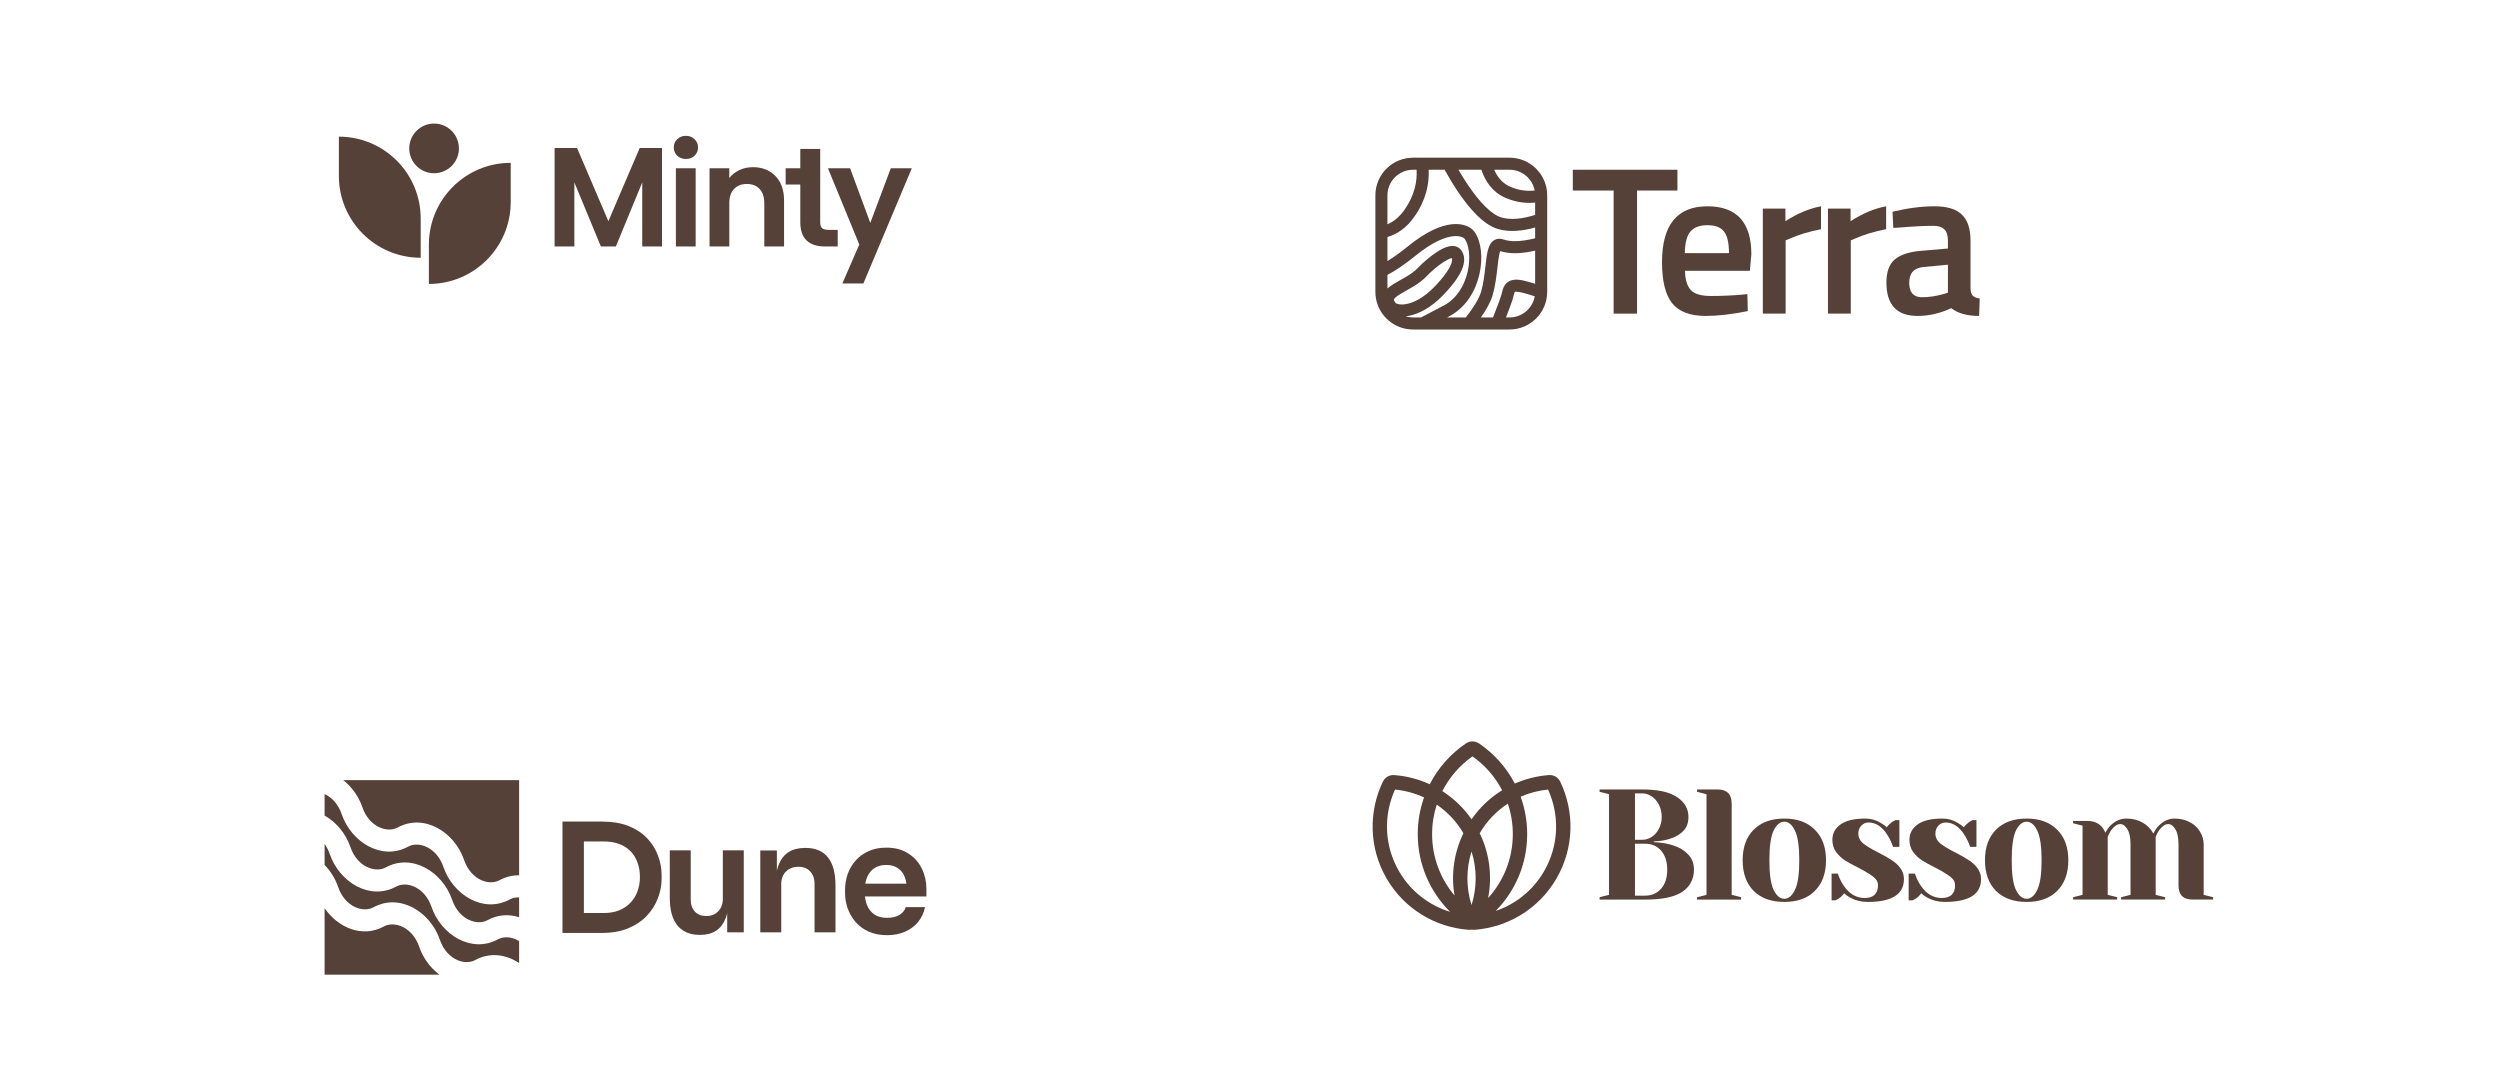 <svg width="608" height="264" viewBox="0 0 608 264" fill="none" xmlns="http://www.w3.org/2000/svg">
<g opacity="0.8">
<path d="M111.612 36.091C111.612 39.428 108.907 42.133 105.57 42.133C102.233 42.133 99.528 39.428 99.528 36.091C99.528 32.754 102.233 30.049 105.57 30.049C108.907 30.049 111.612 32.754 111.612 36.091Z" fill="#2B1105"/>
<path d="M102.313 62.686C91.323 62.686 82.413 53.777 82.413 42.786V33.234C93.403 33.234 102.314 42.144 102.314 53.134L102.313 62.686Z" fill="#2B1105"/>
<path d="M124.204 39.602C113.213 39.602 104.303 48.511 104.303 59.502V69.054C115.294 69.054 124.204 60.144 124.204 49.154V39.602Z" fill="#2B1105"/>
<path d="M161.001 35.987V59.947H156.195V44.362L149.776 59.947H146.138L139.685 44.362V59.947H134.879V35.987H140.337L147.957 53.802L155.577 35.987H161.001Z" fill="#2B1105"/>
<path d="M166.816 38.664C165.97 38.664 165.26 38.401 164.688 37.875C164.139 37.325 163.864 36.65 163.864 35.849C163.864 35.048 164.139 34.385 164.688 33.858C165.26 33.309 165.97 33.035 166.816 33.035C167.663 33.035 168.361 33.309 168.91 33.858C169.482 34.385 169.768 35.048 169.768 35.849C169.768 36.65 169.482 37.325 168.91 37.875C168.361 38.401 167.663 38.664 166.816 38.664ZM169.184 40.93V59.946H164.379V40.93H169.184Z" fill="#2B1105"/>
<path d="M183.097 40.655C185.363 40.655 187.193 41.376 188.59 42.817C189.986 44.236 190.684 46.227 190.684 48.79V59.946H185.878V49.442C185.878 47.932 185.5 46.776 184.745 45.975C183.99 45.151 182.96 44.74 181.656 44.74C180.328 44.74 179.276 45.151 178.498 45.975C177.743 46.776 177.365 47.932 177.365 49.442V59.946H172.559V40.929H177.365V43.298C178.006 42.474 178.818 41.833 179.802 41.376C180.809 40.895 181.907 40.655 183.097 40.655Z" fill="#2B1105"/>
<path d="M199.475 44.877V54.076C199.475 54.717 199.624 55.186 199.922 55.484C200.242 55.758 200.768 55.896 201.501 55.896H203.732V59.946H200.711C196.661 59.946 194.635 57.978 194.635 54.042V44.877H191.069V40.93H194.635V36.227H199.475V40.93V44.877Z" fill="#2B1105"/>
<path d="M221.749 40.93L209.976 68.939H204.861L208.98 59.466L201.359 40.93H206.749L211.657 54.214L216.635 40.93H221.749Z" fill="#2B1105"/>
<path d="M78.94 193.116C80.638 193.889 82.24 195.502 83.102 198.019C85.421 204.796 92.831 209.413 99.253 205.904C101.797 204.514 106.187 206.017 107.841 210.851C110.16 217.628 117.571 222.245 123.993 218.736C124.649 218.378 125.427 218.212 126.25 218.245V223.066C123.779 222.284 121.089 222.402 118.552 223.788C116.008 225.179 111.618 223.676 109.964 218.842C107.645 212.065 100.234 207.447 93.812 210.956C91.268 212.347 86.878 210.844 85.224 206.009C84.098 202.719 81.771 199.937 78.94 198.348V193.116Z" fill="#2B1105"/>
<path d="M83.46 189.724C85.546 191.356 87.219 193.665 88.121 196.301C89.775 201.136 94.165 202.639 96.709 201.249C103.131 197.74 110.542 202.357 112.86 209.133C114.515 213.968 118.904 215.471 121.449 214.081C123.02 213.222 124.65 212.85 126.25 212.877V189.724H83.46Z" fill="#2B1105"/>
<path d="M78.94 205.25V210.36C80.386 211.842 81.538 213.679 82.233 215.709C83.887 220.544 88.277 222.047 90.821 220.657C97.243 217.147 104.653 221.765 106.972 228.542C108.627 233.376 113.016 234.879 115.561 233.489C119.171 231.516 123.094 232.112 126.25 234.216V228.875C124.485 227.791 122.507 227.673 121.096 228.443C114.674 231.953 107.263 227.335 104.944 220.559C103.29 215.724 98.9 214.221 96.356 215.612C89.934 219.121 82.524 214.503 80.205 207.727C79.878 206.772 79.445 205.948 78.94 205.25Z" fill="#2B1105"/>
<path d="M106.872 237.034C104.667 235.394 102.892 233.004 101.953 230.259C100.299 225.425 95.909 223.922 93.365 225.312C88.107 228.185 82.187 225.611 78.94 220.864V237.034H106.872Z" fill="#2B1105"/>
<path fill-rule="evenodd" clip-rule="evenodd" d="M146.468 199.804C148.888 199.804 151.001 200.158 152.808 200.867C154.616 201.575 156.119 202.552 157.316 203.798C158.512 205.02 159.405 206.424 159.99 208.012C160.602 209.576 160.907 211.2 160.907 212.886V213.692C160.907 215.305 160.602 216.893 159.99 218.457C159.405 220.02 158.512 221.437 157.316 222.708C156.119 223.978 154.616 224.992 152.808 225.749C151.001 226.507 148.888 226.885 146.468 226.885H136.794V199.804H146.468ZM146.798 222.048H141.998V204.641H146.798C148.191 204.641 149.425 204.836 150.5 205.227C151.599 205.618 152.527 206.192 153.285 206.95C154.042 207.707 154.616 208.623 155.007 209.698C155.422 210.749 155.63 211.946 155.63 213.289C155.63 214.584 155.422 215.769 155.007 216.844C154.616 217.894 154.042 218.81 153.285 219.592C152.527 220.374 151.599 220.985 150.5 221.425C149.425 221.84 148.191 222.048 146.798 222.048Z" fill="#2B1105"/>
<path d="M164.761 225.09C166.031 226.604 167.815 227.362 170.111 227.362H170.331C171.87 227.362 173.153 227.02 174.179 226.335C175.205 225.651 175.974 224.638 176.487 223.294C176.629 222.923 176.751 222.526 176.854 222.104V226.738H180.885V206.803H175.791V218.567C175.791 219.862 175.413 220.888 174.655 221.645C173.922 222.402 172.969 222.781 171.796 222.781C170.624 222.781 169.695 222.427 169.011 221.718C168.327 220.985 167.986 220.008 167.986 218.786V206.803H162.892V218.346C162.892 221.327 163.515 223.575 164.761 225.09Z" fill="#2B1105"/>
<path d="M184.903 226.738V206.84H188.935V211.744C189.053 211.234 189.199 210.759 189.375 210.321C189.912 208.953 190.706 207.927 191.756 207.243C192.832 206.559 194.163 206.217 195.751 206.217H195.971C198.341 206.217 200.136 206.986 201.358 208.526C202.579 210.04 203.19 212.312 203.19 215.342V226.738H198.097V214.902C198.097 213.68 197.742 212.691 197.034 211.934C196.35 211.176 195.397 210.798 194.175 210.798C192.929 210.798 191.915 211.188 191.134 211.97C190.376 212.728 189.998 213.754 189.998 215.049V226.738H184.903Z" fill="#2B1105"/>
<path fill-rule="evenodd" clip-rule="evenodd" d="M211.231 226.556C212.527 227.142 214.029 227.435 215.739 227.435C217.376 227.435 218.83 227.154 220.1 226.592C221.395 226.03 222.457 225.236 223.288 224.21C224.119 223.184 224.681 221.987 224.974 220.619H220.283C220.063 221.352 219.562 221.975 218.781 222.488C217.999 222.976 216.985 223.221 215.739 223.221C214.493 223.221 213.467 222.952 212.661 222.414C211.855 221.853 211.256 221.095 210.865 220.142C210.605 219.493 210.432 218.785 210.344 218.017H225.304V216.185C225.304 214.426 224.937 212.789 224.204 211.274C223.472 209.735 222.372 208.501 220.906 207.573C219.465 206.62 217.669 206.144 215.519 206.144C213.882 206.144 212.441 206.437 211.195 207.023C209.949 207.585 208.899 208.355 208.044 209.332C207.213 210.285 206.578 211.384 206.138 212.63C205.723 213.851 205.515 215.122 205.515 216.441V217.138C205.515 218.408 205.723 219.654 206.138 220.875C206.578 222.097 207.213 223.209 208.044 224.21C208.899 225.187 209.961 225.969 211.231 226.556ZM210.432 214.902C210.529 214.342 210.674 213.829 210.865 213.363C211.09 212.834 211.368 212.374 211.7 211.981C211.981 211.647 212.302 211.363 212.661 211.127C213.442 210.615 214.395 210.358 215.519 210.358C216.643 210.358 217.571 210.602 218.304 211.091C219.062 211.579 219.624 212.276 219.99 213.18C220.082 213.407 220.163 213.647 220.232 213.898C220.266 214.019 220.296 214.143 220.324 214.27C220.369 214.474 220.407 214.684 220.438 214.902H210.432Z" fill="#2B1105"/>
<path d="M382.508 46.339V41.282H407.952V46.339H398.131V76.274H392.431V46.339H382.508Z" fill="#2B1105"/>
<path d="M423.537 71.676L424.963 71.523L425.064 75.661C421.197 76.444 417.77 76.836 414.785 76.836C411.019 76.836 408.305 75.797 406.643 73.72C405.014 71.642 404.2 68.322 404.2 63.759C404.2 54.7 407.881 50.17 415.243 50.17C422.367 50.17 425.929 54.07 425.929 61.868L425.573 65.853H409.798C409.832 67.964 410.289 69.514 411.172 70.501C412.054 71.489 413.699 71.983 416.108 71.983C418.517 71.983 420.993 71.881 423.537 71.676ZM420.484 61.562C420.484 59.042 420.077 57.288 419.263 56.3C418.483 55.279 417.143 54.768 415.243 54.768C413.343 54.768 411.952 55.296 411.07 56.352C410.222 57.407 409.781 59.144 409.747 61.562H420.484Z" fill="#2B1105"/>
<path d="M428.719 76.274V50.732H434.215V53.797C437.098 51.924 439.982 50.715 442.866 50.17V55.739C439.948 56.317 437.454 57.067 435.385 57.986L434.266 58.446V76.274H428.719Z" fill="#2B1105"/>
<path d="M444.561 76.274V50.732H450.058V53.797C452.941 51.924 455.825 50.715 458.709 50.17V55.739C455.791 56.317 453.297 57.067 451.228 57.986L450.108 58.446V76.274H444.561Z" fill="#2B1105"/>
<path d="M479.233 58.599V70.246C479.267 70.995 479.454 71.557 479.793 71.932C480.166 72.272 480.726 72.494 481.472 72.596L481.32 76.836C478.402 76.836 476.146 76.206 474.551 74.945C471.837 76.206 469.106 76.836 466.358 76.836C461.304 76.836 458.776 74.129 458.776 68.714C458.776 66.125 459.454 64.252 460.812 63.094C462.202 61.937 464.323 61.238 467.172 61L473.737 60.438V58.599C473.737 57.237 473.432 56.283 472.821 55.739C472.244 55.194 471.379 54.921 470.226 54.921C468.055 54.921 465.341 55.057 462.083 55.33L460.455 55.432L460.252 51.499C463.95 50.613 467.342 50.17 470.429 50.17C473.551 50.17 475.79 50.852 477.147 52.214C478.538 53.542 479.233 55.67 479.233 58.599ZM467.834 64.933C465.493 65.138 464.323 66.415 464.323 68.765C464.323 71.115 465.357 72.289 467.427 72.289C469.123 72.289 470.921 72.017 472.821 71.472L473.737 71.165V64.371L467.834 64.933Z" fill="#2B1105"/>
<path fill-rule="evenodd" clip-rule="evenodd" d="M367.114 38.35C371.542 38.35 375.236 41.491 376.091 45.666C376.213 46.263 376.277 46.88 376.277 47.513V70.971C376.277 76.032 372.174 80.135 367.114 80.135H343.655C342.653 80.135 341.689 79.974 340.787 79.677C337.131 78.473 334.492 75.03 334.492 70.971V47.513C334.492 42.452 338.595 38.35 343.655 38.35H367.114ZM363.397 41.282H367.114C370.15 41.282 372.68 43.454 373.232 46.33C371.469 46.53 369.453 46.344 367.324 45.432C365.438 44.624 364.187 43.126 363.397 41.282ZM354.696 41.282H360.266C361.191 44.067 362.964 46.754 366.169 48.127C368.741 49.229 371.182 49.485 373.345 49.27V52.266C370.409 53.196 367.484 53.572 365.143 52.887C363.98 52.547 362.646 51.643 361.21 50.222C359.795 48.82 358.382 47.017 357.047 45.046C356.218 43.822 355.429 42.546 354.696 41.282ZM351.329 41.282H347.449C347.626 44.6 346.844 48.653 343.935 52.759C342.009 55.479 339.73 56.975 337.424 57.643V63.489C338.814 62.645 340.449 61.493 342.364 59.937C346.889 56.261 350.453 54.798 353.156 54.53C355.842 54.264 357.752 55.196 358.593 56.374C359.477 57.611 359.976 59.268 360.164 61.015C360.354 62.784 360.238 64.757 359.792 66.715C358.905 70.608 356.654 74.66 352.598 76.844C352.377 76.963 352.154 77.082 351.929 77.202H356.487C358.269 74.939 359.696 72.691 360.208 70.929C360.785 68.94 361.022 66.831 361.243 64.86L361.244 64.859V64.859C361.323 64.151 361.401 63.461 361.492 62.8C361.649 61.655 361.866 60.441 362.332 59.566C362.578 59.103 362.97 58.588 363.601 58.291C364.264 57.977 364.955 58.016 365.561 58.218C367.26 58.784 369.518 58.901 373.345 57.942V55.327C370.393 56.158 367.175 56.537 364.319 55.701C362.476 55.161 360.727 53.869 359.148 52.306C357.549 50.723 356.016 48.753 354.619 46.69C353.425 44.926 352.313 43.068 351.329 41.282ZM373.345 60.958C369.699 61.793 367.077 61.758 364.859 61.072C364.695 61.456 364.543 62.136 364.397 63.198C364.324 63.726 364.257 64.326 364.184 64.975V64.975C363.958 66.997 363.678 69.492 363.023 71.746C362.522 73.474 361.437 75.373 360.148 77.202H363.097C363.642 75.849 364.143 74.56 364.536 73.477C364.959 72.313 365.224 71.476 365.309 71.05C365.471 70.241 365.779 69.371 366.503 68.754C367.255 68.111 368.178 67.974 369.044 68.018C369.896 68.061 370.895 68.291 372.022 68.614C372.432 68.731 372.873 68.865 373.345 69.015V60.958ZM373.249 72.063C372.484 71.814 371.81 71.604 371.214 71.433C370.125 71.12 369.394 70.972 368.895 70.946C368.572 70.93 368.442 70.97 368.404 70.986C368.383 71.011 368.279 71.153 368.185 71.625C368.05 72.299 367.709 73.332 367.292 74.478C366.994 75.301 366.638 76.228 366.254 77.202H367.114C370.183 77.202 372.733 74.984 373.249 72.063ZM345.602 77.202C347.523 76.212 349.461 75.202 351.207 74.262C354.299 72.597 356.171 69.41 356.933 66.064C357.312 64.403 357.402 62.756 357.249 61.329C357.093 59.881 356.699 58.766 356.207 58.078C356.133 57.974 355.385 57.256 353.444 57.448C351.519 57.639 348.485 58.742 344.214 62.213C341.539 64.386 339.301 65.874 337.424 66.858V70.165C337.887 69.742 338.41 69.388 338.892 69.086C339.384 68.779 339.92 68.477 340.447 68.181L340.578 68.108C341.07 67.832 341.558 67.558 342.043 67.268C343.104 66.632 344.058 65.969 344.792 65.196C346.062 63.859 347.895 62.264 349.618 61.174C350.468 60.637 351.387 60.161 352.253 59.943C353.066 59.738 354.327 59.655 355.205 60.659C356.041 61.615 356.388 63.048 355.779 64.908C355.2 66.675 353.748 68.906 350.94 71.808C348.026 74.819 345.111 76.328 342.654 76.808C342.377 76.863 342.104 76.904 341.837 76.933C342.412 77.108 343.023 77.202 343.655 77.202H345.602ZM337.424 54.541C338.845 53.952 340.26 52.874 341.543 51.064C344.075 47.489 344.687 44.023 344.512 41.282H343.655C340.214 41.282 337.424 44.072 337.424 47.513V54.541ZM368.402 70.988C368.395 70.991 368.392 70.993 368.392 70.993C368.392 70.993 368.394 70.993 368.396 70.991L368.398 70.99L368.402 70.988ZM351.185 63.653C349.708 64.586 348.059 66.014 346.918 67.216C345.91 68.276 344.688 69.102 343.55 69.784C343.027 70.097 342.502 70.391 342.016 70.663L341.881 70.739C341.349 71.037 340.871 71.308 340.446 71.573C339.531 72.145 339.149 72.53 339.029 72.776C338.994 72.846 338.99 72.887 339.001 72.948C339.016 73.036 339.079 73.239 339.33 73.573L339.355 73.606L339.377 73.64C339.379 73.642 339.412 73.688 339.516 73.752C339.625 73.818 339.793 73.893 340.031 73.951C340.51 74.069 341.207 74.103 342.091 73.93C343.849 73.587 346.249 72.438 348.833 69.768C351.523 66.988 352.618 65.14 352.992 63.996C353.215 63.315 353.169 62.947 353.098 62.758C353.062 62.765 353.02 62.774 352.969 62.787C352.546 62.893 351.935 63.179 351.185 63.653ZM353.256 62.744C353.255 62.745 353.246 62.745 353.231 62.742C353.249 62.742 353.256 62.743 353.256 62.744Z" fill="#2B1105"/>
<path d="M389.018 218.202L391.313 217.628V193.144L389.018 192.57V191.997H399.347C403.223 191.997 406.067 192.621 407.878 193.871C409.714 195.095 410.632 196.702 410.632 198.691C410.632 200.069 410.237 201.178 409.446 202.019C408.656 202.861 407.648 203.486 406.424 203.894C405.124 204.353 403.721 204.595 402.216 204.621V204.812C404.078 204.889 405.697 205.169 407.075 205.654C408.477 206.113 409.638 206.827 410.556 207.796C411.499 208.765 411.971 210.002 411.971 211.507C411.971 213.777 411.04 215.562 409.178 216.863C407.317 218.138 404.295 218.776 400.112 218.776H389.018V218.202ZM399.347 204.239C400.189 204.239 400.966 204.009 401.68 203.55C402.42 203.065 403.007 202.402 403.44 201.561C403.899 200.693 404.129 199.737 404.129 198.691C404.129 197.569 403.899 196.575 403.44 195.707C403.007 194.84 402.42 194.164 401.68 193.68C400.966 193.195 400.189 192.953 399.347 192.953H397.625V204.239H399.347ZM400.112 217.819C401.693 217.819 402.981 217.258 403.976 216.136C404.971 215.014 405.468 213.471 405.468 211.507C405.468 209.543 404.971 208 403.976 206.878C402.981 205.756 401.693 205.195 400.112 205.195H397.625V217.819H400.112Z" fill="#2B1105"/>
<path d="M412.724 218.202L415.02 217.628V193.144L412.724 192.57V191.997H417.698C419.993 191.997 421.141 193.144 421.141 195.44V217.628L423.436 218.202V218.776H412.724V218.202Z" fill="#2B1105"/>
<path d="M433.95 219.349C430.788 219.349 428.301 218.457 426.491 216.671C424.705 214.861 423.813 212.374 423.813 209.211C423.813 206.049 424.705 203.575 426.491 201.79C428.301 199.979 430.788 199.074 433.95 199.074C437.113 199.074 439.587 199.979 441.372 201.79C443.183 203.575 444.088 206.049 444.088 209.211C444.088 212.374 443.183 214.861 441.372 216.671C439.587 218.457 437.113 219.349 433.95 219.349ZM433.95 218.584C434.971 218.584 435.825 217.87 436.514 216.442C437.228 215.014 437.585 212.603 437.585 209.211C437.585 205.82 437.228 203.409 436.514 201.981C435.825 200.553 434.971 199.839 433.95 199.839C432.93 199.839 432.063 200.553 431.349 201.981C430.66 203.409 430.316 205.82 430.316 209.211C430.316 212.603 430.66 215.014 431.349 216.442C432.063 217.87 432.93 218.584 433.95 218.584Z" fill="#2B1105"/>
<path d="M454.239 219.349C452.658 219.349 451.242 219.005 449.993 218.316C449.381 217.985 448.883 217.628 448.501 217.245C448.093 217.806 447.647 218.24 447.162 218.546C446.932 218.699 446.677 218.839 446.397 218.967H445.44V212.463H446.971C447.302 213.534 447.787 214.529 448.424 215.447C449.776 217.411 451.459 218.393 453.474 218.393C454.545 218.393 455.349 218.138 455.884 217.628C456.445 217.092 456.726 216.327 456.726 215.332C456.726 214.491 456.343 213.789 455.578 213.228C454.839 212.642 453.665 211.928 452.059 211.086C450.681 210.397 449.559 209.785 448.692 209.25C447.851 208.689 447.124 208 446.511 207.184C445.925 206.342 445.632 205.36 445.632 204.238C445.632 202.708 446.282 201.471 447.583 200.528C448.909 199.558 450.937 199.074 453.665 199.074C455.017 199.074 456.267 199.431 457.414 200.145C457.976 200.477 458.46 200.821 458.868 201.178C459.2 200.719 459.646 200.285 460.207 199.877C460.641 199.622 460.896 199.482 460.972 199.456H461.929V205.96H460.399C460.016 204.863 459.544 203.881 458.983 203.014C457.708 201.025 456.19 200.03 454.43 200.03C453.742 200.03 453.155 200.285 452.671 200.795C452.186 201.305 451.944 201.943 451.944 202.708C451.944 203.677 452.352 204.493 453.168 205.156C453.984 205.794 455.221 206.534 456.879 207.375C458.231 208.064 459.302 208.676 460.092 209.211C460.909 209.722 461.597 210.359 462.158 211.124C462.745 211.889 463.038 212.782 463.038 213.802C463.038 217.5 460.105 219.349 454.239 219.349Z" fill="#2B1105"/>
<path d="M472.986 219.349C471.405 219.349 469.989 219.005 468.74 218.316C468.127 217.985 467.63 217.628 467.248 217.245C466.84 217.806 466.393 218.24 465.909 218.546C465.679 218.699 465.424 218.839 465.144 218.967H464.187V212.463H465.718C466.049 213.534 466.533 214.529 467.171 215.447C468.523 217.411 470.206 218.393 472.221 218.393C473.292 218.393 474.096 218.138 474.631 217.628C475.192 217.092 475.473 216.327 475.473 215.332C475.473 214.491 475.09 213.789 474.325 213.228C473.585 212.642 472.412 211.928 470.806 211.086C469.428 210.397 468.306 209.785 467.439 209.25C466.598 208.689 465.87 208 465.258 207.184C464.672 206.342 464.378 205.36 464.378 204.238C464.378 202.708 465.029 201.471 466.33 200.528C467.656 199.558 469.683 199.074 472.412 199.074C473.764 199.074 475.013 199.431 476.161 200.145C476.722 200.477 477.207 200.821 477.615 201.178C477.947 200.719 478.393 200.285 478.954 199.877C479.388 199.622 479.642 199.482 479.719 199.456H480.675V205.96H479.145C478.763 204.863 478.291 203.881 477.73 203.014C476.455 201.025 474.937 200.03 473.177 200.03C472.489 200.03 471.902 200.285 471.418 200.795C470.933 201.305 470.691 201.943 470.691 202.708C470.691 203.677 471.099 204.493 471.915 205.156C472.731 205.794 473.968 206.534 475.626 207.375C476.977 208.064 478.048 208.676 478.839 209.211C479.655 209.722 480.344 210.359 480.905 211.124C481.492 211.889 481.785 212.782 481.785 213.802C481.785 217.5 478.852 219.349 472.986 219.349Z" fill="#2B1105"/>
<path d="M492.88 219.349C489.718 219.349 487.232 218.457 485.421 216.671C483.635 214.861 482.743 212.374 482.743 209.211C482.743 206.049 483.635 203.575 485.421 201.79C487.232 199.979 489.718 199.074 492.88 199.074C496.043 199.074 498.517 199.979 500.302 201.79C502.113 203.575 503.018 206.049 503.018 209.211C503.018 212.374 502.113 214.861 500.302 216.671C498.517 218.457 496.043 219.349 492.88 219.349ZM492.88 218.584C493.901 218.584 494.755 217.87 495.444 216.442C496.158 215.014 496.515 212.603 496.515 209.211C496.515 205.82 496.158 203.409 495.444 201.981C494.755 200.553 493.901 199.839 492.88 199.839C491.861 199.839 490.993 200.553 490.279 201.981C489.59 203.409 489.246 205.82 489.246 209.211C489.246 212.603 489.59 215.014 490.279 216.442C490.993 217.87 491.861 218.584 492.88 218.584Z" fill="#2B1105"/>
<path d="M504.179 218.202L506.475 217.628V200.795L504.179 200.221V199.648H507.622C509.127 199.648 510.313 200.132 511.18 201.101C511.512 201.484 511.792 201.956 512.022 202.517C512.404 201.803 512.812 201.229 513.246 200.795C514.394 199.648 515.707 199.074 517.186 199.074C518.665 199.074 519.966 199.405 521.088 200.068C522.211 200.706 523.078 201.586 523.69 202.708C524.072 201.968 524.48 201.369 524.914 200.91C526.087 199.686 527.401 199.074 528.854 199.074C530.206 199.074 531.417 199.354 532.488 199.915C533.585 200.477 534.427 201.242 535.013 202.211C535.625 203.18 535.932 204.238 535.932 205.386V217.628L538.227 218.202V218.775H533.254C530.958 218.775 529.811 217.628 529.811 215.332V205.386C529.811 203.728 529.556 202.491 529.046 201.675C528.536 200.833 527.962 200.412 527.324 200.412C526.584 200.412 525.832 200.923 525.067 201.943C524.761 202.427 524.493 202.937 524.264 203.473V217.628L526.559 218.202V218.775H515.847V218.202L518.143 217.628V205.386C518.143 203.728 517.888 202.491 517.378 201.675C516.868 200.833 516.294 200.412 515.656 200.412C514.916 200.412 514.164 200.923 513.399 201.943C513.093 202.427 512.825 202.937 512.596 203.473V217.628L514.891 218.202V218.775H504.179V218.202Z" fill="#2B1105"/>
<path fill-rule="evenodd" clip-rule="evenodd" d="M357.879 226.08C357.633 226.129 357.377 226.145 357.117 226.125C349.104 225.517 341.519 221.091 337.197 213.606C332.876 206.12 332.835 197.338 336.315 190.094C336.821 189.043 337.916 188.41 339.079 188.499C342.066 188.725 344.992 189.482 347.713 190.73C349.766 186.727 352.803 183.313 356.505 180.806C357.471 180.151 358.735 180.151 359.701 180.806C363.352 183.279 366.357 186.635 368.408 190.567C371.025 189.416 373.825 188.715 376.679 188.499C377.843 188.41 378.938 189.043 379.443 190.094C382.924 197.338 382.883 206.12 378.561 213.606C374.24 221.091 366.655 225.517 358.641 226.125C358.382 226.145 358.126 226.129 357.879 226.08ZM363.75 221.542C368.554 219.909 372.802 216.594 375.536 211.859C379.174 205.557 379.293 198.187 376.488 192.021C374.185 192.245 371.931 192.834 369.816 193.764C370.847 196.602 371.41 199.664 371.41 202.859C371.41 210.14 368.487 216.737 363.75 221.542ZM365.315 192.191C363.602 188.902 361.119 186.074 358.103 183.947C355.022 186.12 352.497 189.023 350.781 192.403C353.513 194.151 355.94 196.449 357.879 199.25C359.898 196.334 362.446 193.963 365.315 192.191ZM359.858 202.638C361.614 199.644 363.978 197.224 366.704 195.447C367.491 197.774 367.917 200.267 367.917 202.859C367.917 208.844 365.645 214.298 361.91 218.407C362.921 213.217 362.31 207.689 359.858 202.638ZM355.9 202.638C354.224 199.778 351.992 197.443 349.42 195.691C348.685 197.948 348.288 200.357 348.288 202.859C348.288 208.537 350.333 213.737 353.732 217.764C352.891 212.762 353.55 207.481 355.9 202.638ZM357.879 220.114C359.191 215.944 359.245 211.395 357.879 207.082C356.514 211.395 356.568 215.944 357.879 220.114ZM340.223 211.859C343.08 216.809 347.594 220.207 352.666 221.755C347.805 216.932 344.795 210.247 344.795 202.859C344.795 199.73 345.335 196.726 346.327 193.937C344.102 192.907 341.714 192.258 339.27 192.021C336.466 198.187 336.584 205.557 340.223 211.859Z" fill="#2B1105"/>
</g>
</svg>
